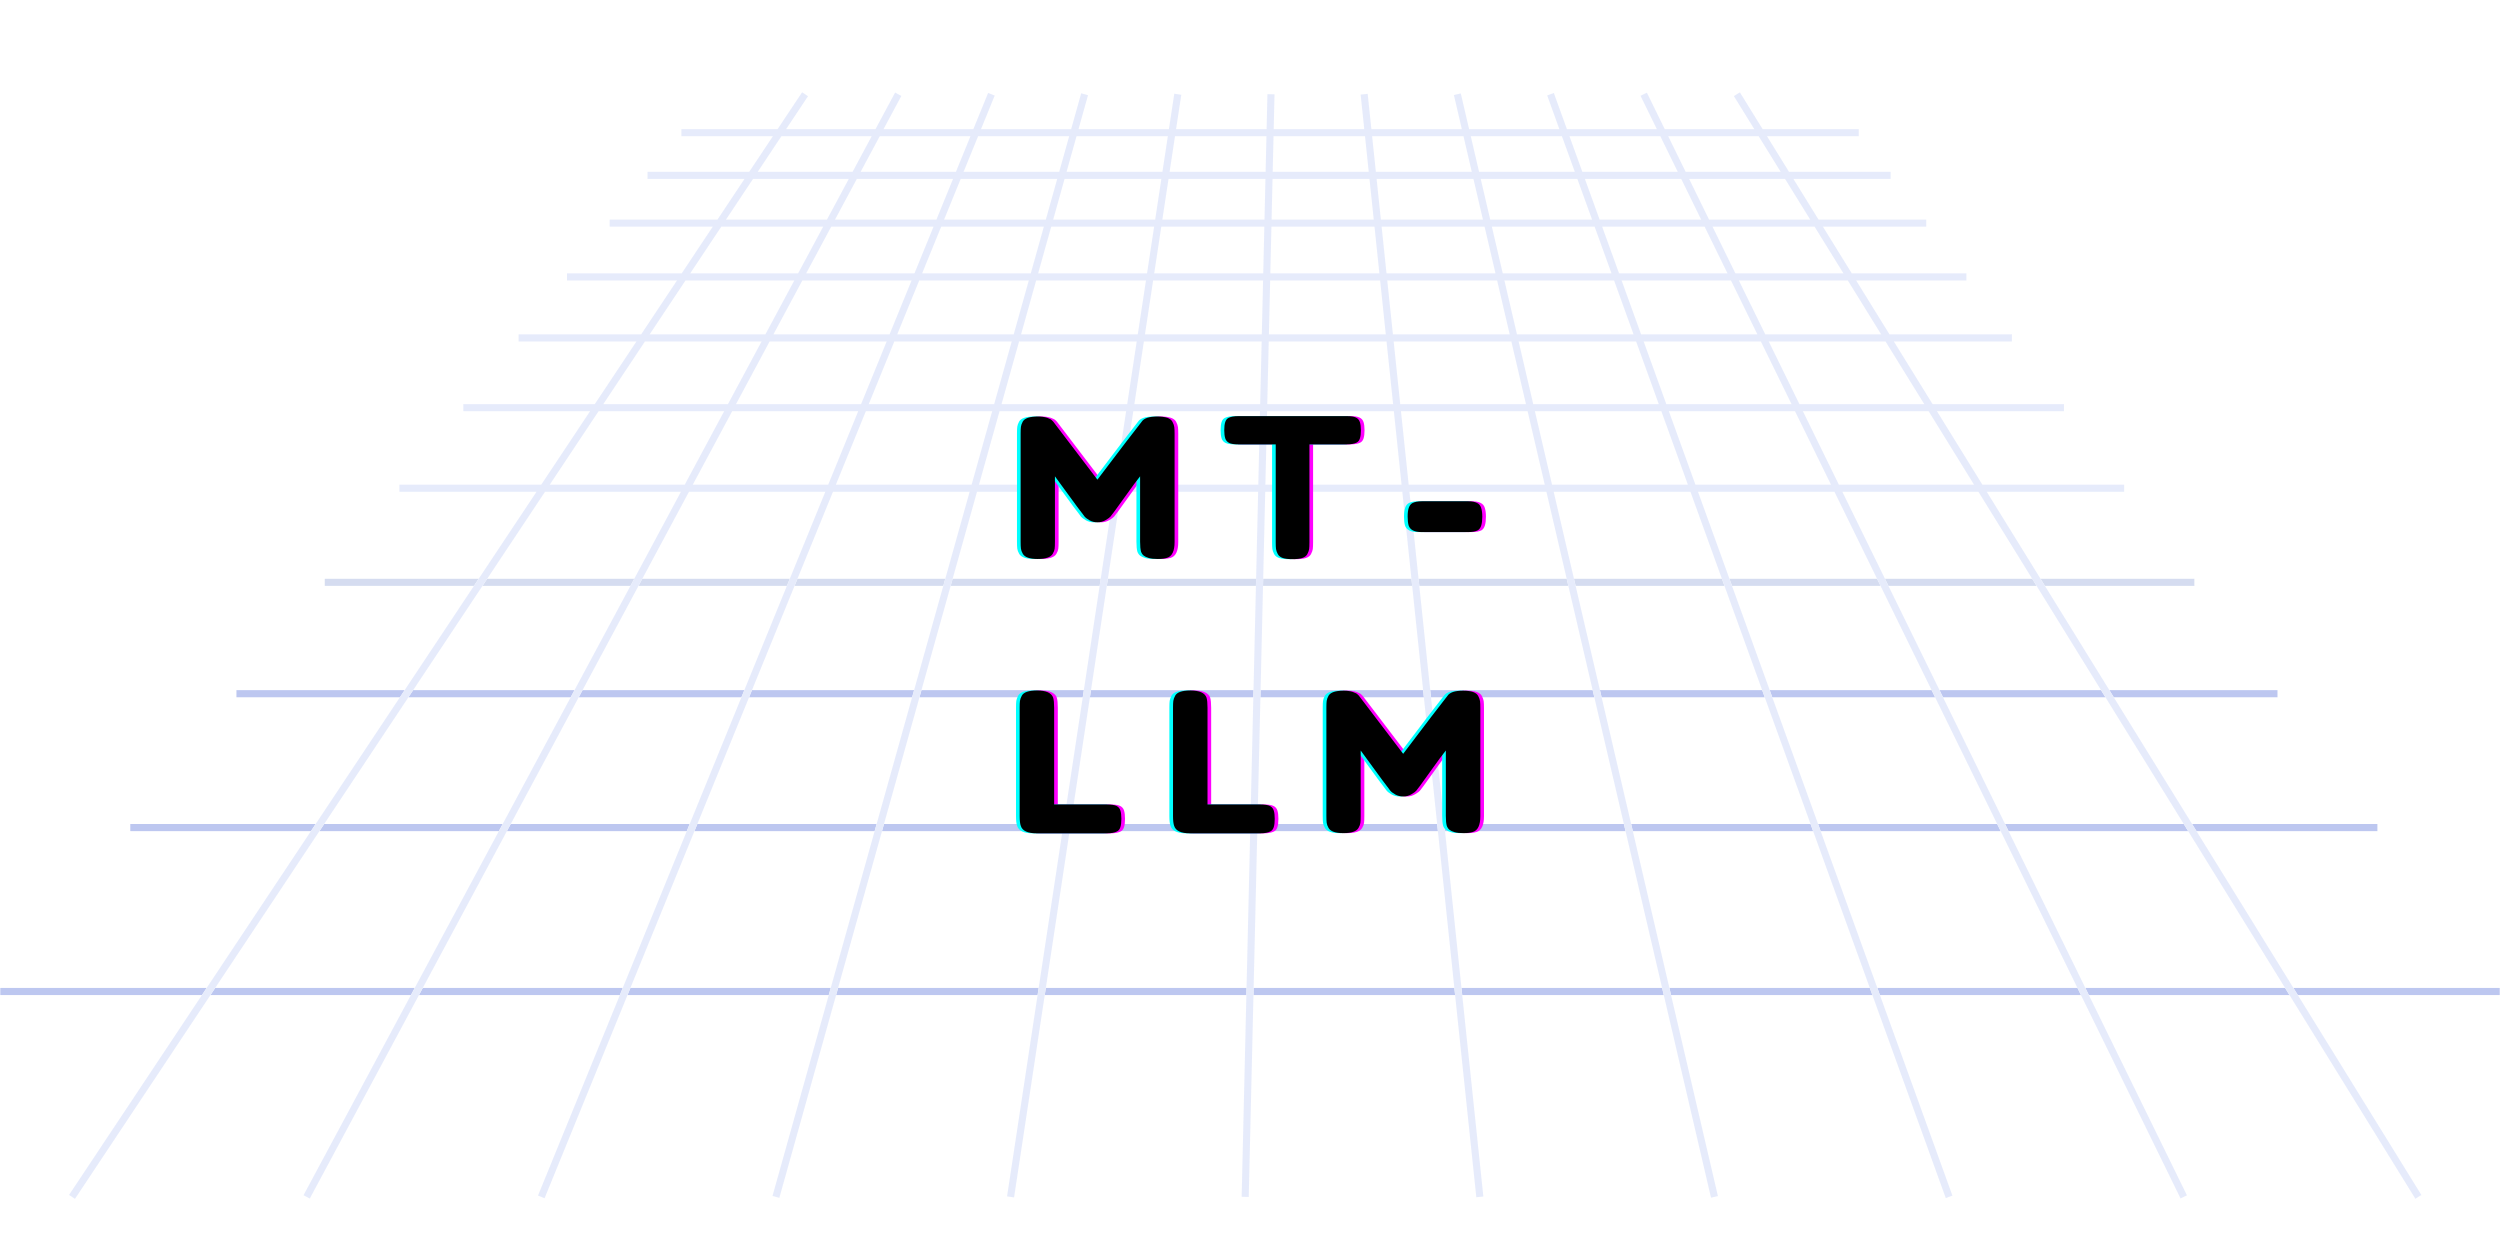 <svg xmlns="http://www.w3.org/2000/svg" xmlns:xlink="http://www.w3.org/1999/xlink" width="3000" zoomAndPan="magnify" viewBox="0 0 2250 1125" height="1500" preserveAspectRatio="xMidYMid meet" version="1.0"><defs><filter x="0%" y="0%" width="100%" height="100%" id="2ddd45f7f9"><feColorMatrix values="0 0 0 0 1 0 0 0 0 1 0 0 0 0 1 0 0 0 1 0" color-interpolation-filters="sRGB"/></filter><g/><mask id="97c6375a17"><g filter="url(#2ddd45f7f9)"><rect x="-225" width="2700" fill="#000000" y="-112.5" height="1350" fill-opacity="0.29"/></g></mask><clipPath id="8803660ab6"><path d="M 62 1.035 L 2180 1.035 L 2180 997 L 62 997 Z M 62 1.035 " clip-rule="nonzero"/></clipPath><clipPath id="f005761595"><rect x="0" width="2250" y="0" height="998"/></clipPath></defs><g mask="url(#97c6375a17)"><g transform="matrix(1, 0, 0, 1, 0, 82)"><g clip-path="url(#f005761595)"><path fill="#1a3ecd" d="M 1308.91 807.148 L 1309.582 813.539 L 1128.121 813.539 L 1128.27 807.148 Z M 1502.453 807.148 L 1503.945 813.539 L 1685.137 813.539 L 1682.824 807.148 Z M 0.246 813.539 L 181.742 813.539 L 185.992 807.148 L 0.246 807.148 Z M 1315.336 807.148 L 1316.008 813.539 L 1497.383 813.539 L 1495.891 807.148 Z M 752.504 813.539 L 933.824 813.539 L 934.793 807.148 L 754.293 807.148 Z M 189.418 813.539 L 369.824 813.539 L 373.254 807.148 L 193.668 807.148 Z M 2064.078 807.148 L 2068.027 813.539 L 2249.754 813.539 L 2249.754 807.148 Z M 1876.828 807.148 L 1879.961 813.539 L 2060.516 813.539 L 2056.566 807.148 Z M 377.074 813.539 L 557.867 813.539 L 560.477 807.148 L 380.504 807.148 Z M 564.77 813.539 L 745.871 813.539 L 747.66 807.148 L 567.379 807.148 Z M 1689.617 807.148 L 1691.93 813.539 L 1872.844 813.539 L 1869.711 807.148 Z M 940.289 813.539 L 1121.73 813.539 L 1121.879 807.148 L 941.258 807.148 Z M 287.492 666.012 L 448.973 666.012 L 452.402 659.617 L 291.742 659.617 Z M 793.805 666.012 L 956.199 666.012 L 957.168 659.617 L 795.594 659.617 Z M 1469.543 666.012 L 1631.805 666.012 L 1629.496 659.617 L 1468.051 659.617 Z M 1638.598 666.012 L 1800.59 666.012 L 1797.457 659.617 L 1636.289 659.617 Z M 624.996 666.012 L 787.168 666.012 L 788.957 659.617 L 627.605 659.617 Z M 456.227 666.012 L 618.094 666.012 L 620.703 659.617 L 459.656 659.617 Z M 1807.707 666.012 L 1969.336 666.012 L 1965.383 659.617 L 1804.574 659.617 Z M 284.07 659.617 L 117.25 659.617 L 117.25 666.012 L 279.82 666.012 Z M 1300.527 666.012 L 1462.977 666.012 L 1461.488 659.617 L 1299.859 659.617 Z M 1293.434 659.617 L 1131.719 659.617 L 1131.57 666.012 L 1294.105 666.012 Z M 1976.848 666.012 L 2139.648 666.012 L 2139.648 659.617 L 1972.895 659.617 Z M 962.66 666.012 L 1125.18 666.012 L 1125.328 659.617 L 963.633 659.617 Z M 1741.586 545.539 L 1738.453 539.145 L 1592.742 539.145 L 1595.051 545.539 Z M 1280.797 539.145 L 1134.535 539.145 L 1134.387 545.539 L 1281.465 545.539 Z M 1434.887 545.539 L 1433.395 539.145 L 1287.219 539.145 L 1287.891 545.539 Z M 1588.258 545.539 L 1585.945 539.145 L 1439.957 539.145 L 1441.449 545.539 Z M 975.438 539.145 L 829.32 539.145 L 827.531 545.539 L 974.469 545.539 Z M 981.902 539.145 L 980.934 545.539 L 1127.996 545.539 L 1128.145 539.145 Z M 822.684 539.145 L 676.785 539.145 L 674.176 545.539 L 820.895 545.539 Z M 364.16 539.145 L 212.793 539.145 L 212.793 545.539 L 359.91 545.539 Z M 2049.734 545.539 L 2049.734 539.145 L 1898.438 539.145 L 1902.387 545.539 Z M 669.883 539.145 L 524.289 539.145 L 520.859 545.539 L 667.273 545.539 Z M 517.039 539.145 L 371.832 539.145 L 367.582 545.539 L 513.609 545.539 Z M 1894.875 545.539 L 1890.926 539.145 L 1745.57 539.145 L 1748.703 545.539 Z M 1894.875 545.539 " fill-opacity="1" fill-rule="nonzero"/><path fill="#6d88cc" d="M 1270.281 438.914 L 1270.949 445.305 L 1136.727 445.305 L 1136.879 438.914 Z M 1276.703 438.914 L 1277.375 445.305 L 1411.512 445.305 L 1410.02 438.914 Z M 292.285 445.305 L 426.547 445.305 L 430.793 438.914 L 292.285 438.914 Z M 1416.582 438.914 L 1418.074 445.305 L 1552.023 445.305 L 1549.715 438.914 Z M 1696.48 438.914 L 1699.609 445.305 L 1832.926 445.305 L 1828.977 438.914 Z M 996.133 445.305 L 1130.336 445.305 L 1130.488 438.914 L 997.102 438.914 Z M 1836.488 438.914 L 1840.438 445.305 L 1974.93 445.305 L 1974.93 438.914 Z M 1556.508 438.914 L 1558.82 445.305 L 1692.492 445.305 L 1689.363 438.914 Z M 855.59 445.305 L 989.672 445.305 L 990.641 438.914 L 857.379 438.914 Z M 574.637 445.305 L 708.191 445.305 L 710.801 438.914 L 578.066 438.914 Z M 715.094 445.305 L 848.953 445.305 L 850.742 438.914 L 717.703 438.914 Z M 434.219 445.305 L 567.387 445.305 L 570.816 438.914 L 438.469 438.914 Z M 434.219 445.305 " fill-opacity="1" fill-rule="nonzero"/><g clip-path="url(#8803660ab6)"><path fill="#aabbf2" d="M 2068.027 813.539 L 2064.078 807.148 L 1976.848 666.012 L 1972.895 659.617 L 1902.387 545.539 L 1898.438 539.145 L 1840.438 445.305 L 1836.488 438.914 L 1788.09 360.605 L 1911.715 360.605 L 1911.715 354.215 L 1784.141 354.215 L 1743.273 288.09 L 1857.59 288.09 L 1857.59 281.695 L 1739.32 281.695 L 1704.465 225.301 L 1810.734 225.301 L 1810.734 218.91 L 1700.516 218.91 L 1670.543 170.41 L 1769.766 170.41 L 1769.766 164.02 L 1666.59 164.02 L 1640.629 122.016 L 1733.645 122.016 L 1733.645 115.625 L 1636.68 115.625 L 1614.059 79.023 L 1701.559 79.023 L 1701.559 72.633 L 1610.109 72.633 L 1590.297 40.582 L 1672.867 40.582 L 1672.867 34.191 L 1586.348 34.191 L 1565.914 1.125 L 1560.477 4.484 L 1578.836 34.191 L 1498.262 34.191 L 1482.203 1.398 L 1476.461 4.211 L 1491.145 34.191 L 1410.211 34.191 L 1398.473 1.719 L 1392.461 3.891 L 1403.414 34.191 L 1322.203 34.191 L 1314.715 2.078 L 1308.492 3.531 L 1315.641 34.191 L 1234.246 34.191 L 1230.918 2.473 L 1224.562 3.141 L 1227.82 34.191 L 1146.336 34.191 L 1147.07 2.879 L 1140.684 2.73 L 1139.945 34.191 L 1058.484 34.191 L 1063.168 3.285 L 1056.852 2.324 L 1052.02 34.191 L 970.68 34.191 L 979.223 3.668 L 973.07 1.945 L 964.043 34.191 L 882.922 34.191 L 895.242 4.012 L 889.324 1.598 L 876.02 34.191 L 795.207 34.191 L 811.234 4.316 L 805.605 1.293 L 787.953 34.191 L 707.527 34.191 L 727.215 4.574 L 721.895 1.035 L 699.852 34.191 L 613.266 34.191 L 613.266 40.582 L 695.605 40.582 L 674.297 72.633 L 582.777 72.633 L 582.777 79.023 L 670.047 79.023 L 645.715 115.625 L 548.684 115.625 L 548.684 122.016 L 641.469 122.016 L 613.543 164.02 L 510.301 164.02 L 510.301 170.41 L 609.293 170.41 L 577.051 218.91 L 466.766 218.91 L 466.766 225.301 L 572.801 225.301 L 535.312 281.695 L 416.973 281.695 L 416.973 288.09 L 531.062 288.09 L 487.102 354.215 L 359.461 354.215 L 359.461 360.605 L 482.852 360.605 L 430.793 438.914 L 426.547 445.305 L 364.16 539.145 L 359.91 545.539 L 284.07 659.617 L 279.82 666.012 L 185.992 807.148 L 181.742 813.539 L 62.152 993.43 L 67.473 996.969 L 189.418 813.539 L 193.668 807.148 L 287.492 666.012 L 291.742 659.617 L 367.582 545.539 L 371.832 539.145 L 434.219 445.305 L 438.469 438.914 L 490.527 360.605 L 612.828 360.605 L 570.816 438.914 L 567.387 445.305 L 517.039 539.145 L 513.609 545.539 L 452.402 659.617 L 448.973 666.012 L 373.254 807.148 L 369.824 813.539 L 273.172 993.688 L 278.801 996.711 L 377.074 813.539 L 380.504 807.148 L 456.227 666.012 L 459.656 659.617 L 520.859 545.539 L 524.289 539.145 L 574.637 445.305 L 578.066 438.914 L 620.078 360.605 L 742.77 360.605 L 710.801 438.914 L 708.191 445.305 L 669.883 539.145 L 667.273 545.539 L 620.703 659.617 L 618.094 666.012 L 560.477 807.148 L 557.867 813.539 L 484.203 993.992 L 490.117 996.41 L 564.77 813.539 L 567.379 807.148 L 624.996 666.012 L 627.605 659.617 L 674.176 545.539 L 676.785 539.145 L 715.094 445.305 L 717.703 438.914 L 749.668 360.605 L 872.664 360.605 L 850.742 438.914 L 848.953 445.305 L 822.684 539.145 L 820.895 545.539 L 788.957 659.617 L 787.168 666.012 L 747.66 807.148 L 745.871 813.539 L 695.254 994.34 L 701.41 996.062 L 752.504 813.539 L 754.293 807.148 L 793.805 666.012 L 795.594 659.617 L 827.531 545.539 L 829.32 539.145 L 855.59 445.305 L 857.379 438.914 L 879.301 360.605 L 1002.516 360.605 L 990.641 438.914 L 989.672 445.305 L 975.438 539.145 L 974.469 545.539 L 957.168 659.617 L 956.199 666.012 L 934.793 807.148 L 933.824 813.539 L 906.348 994.719 L 912.664 995.68 L 940.289 813.539 L 941.258 807.148 L 962.66 666.012 L 963.633 659.617 L 980.934 545.539 L 981.902 539.145 L 996.133 445.305 L 997.102 438.914 L 1008.98 360.605 L 1132.316 360.605 L 1130.488 438.914 L 1130.336 445.305 L 1128.145 539.145 L 1127.996 545.539 L 1125.328 659.617 L 1125.18 666.012 L 1121.879 807.148 L 1121.73 813.539 L 1117.484 995.125 L 1123.875 995.277 L 1128.121 813.539 L 1128.27 807.148 L 1131.57 666.012 L 1131.719 659.617 L 1134.387 545.539 L 1134.535 539.145 L 1136.727 445.305 L 1136.879 438.914 L 1138.707 360.605 L 1262.066 360.605 L 1270.281 438.914 L 1270.949 445.305 L 1280.797 539.145 L 1281.465 545.539 L 1293.434 659.617 L 1294.105 666.012 L 1308.91 807.148 L 1309.582 813.539 L 1328.676 995.535 L 1335.027 994.867 L 1316.008 813.539 L 1315.336 807.148 L 1300.527 666.012 L 1299.859 659.617 L 1287.891 545.539 L 1287.219 539.145 L 1277.375 445.305 L 1276.703 438.914 L 1268.488 360.605 L 1391.758 360.605 L 1410.02 438.914 L 1411.512 445.305 L 1433.395 539.145 L 1434.887 545.539 L 1461.488 659.617 L 1462.977 666.012 L 1495.891 807.148 L 1497.383 813.539 L 1539.914 995.926 L 1546.137 994.473 L 1503.945 813.539 L 1502.453 807.148 L 1469.543 666.012 L 1468.051 659.617 L 1441.449 545.539 L 1439.957 539.145 L 1418.074 445.305 L 1416.582 438.914 L 1398.32 360.605 L 1521.406 360.605 L 1549.715 438.914 L 1552.023 445.305 L 1585.945 539.145 L 1588.258 545.539 L 1629.496 659.617 L 1631.805 666.012 L 1682.824 807.148 L 1685.137 813.539 L 1751.195 996.285 L 1757.203 994.113 L 1691.93 813.539 L 1689.617 807.148 L 1638.598 666.012 L 1636.289 659.617 L 1595.051 545.539 L 1592.742 539.145 L 1558.82 445.305 L 1556.508 438.914 L 1528.203 360.605 L 1651.012 360.605 L 1689.363 438.914 L 1692.492 445.305 L 1738.453 539.145 L 1741.586 545.539 L 1797.457 659.617 L 1800.59 666.012 L 1869.711 807.148 L 1872.844 813.539 L 1962.504 996.605 L 1968.242 993.793 L 1879.961 813.539 L 1876.828 807.148 L 1807.707 666.012 L 1804.574 659.617 L 1748.703 545.539 L 1745.57 539.145 L 1699.609 445.305 L 1696.48 438.914 L 1658.129 360.605 L 1780.578 360.605 L 1828.977 438.914 L 1832.926 445.305 L 1890.926 539.145 L 1894.875 545.539 L 1965.383 659.617 L 1969.336 666.012 L 2056.566 807.148 L 2060.516 813.539 L 2173.828 996.879 L 2179.266 993.52 Z M 1731.809 281.695 L 1619.48 281.695 L 1591.863 225.301 L 1696.953 225.301 Z M 1452.656 170.41 L 1470.188 218.91 L 1365.277 218.91 L 1353.969 170.41 Z M 1352.48 164.02 L 1342.684 122.016 L 1435.16 122.016 L 1450.348 164.02 Z M 1459.449 170.41 L 1557.859 170.41 L 1581.613 218.91 L 1476.98 218.91 Z M 1457.141 164.02 L 1441.957 122.016 L 1534.156 122.016 L 1554.73 164.02 Z M 1439.645 115.625 L 1426.414 79.023 L 1513.102 79.023 L 1531.027 115.625 Z M 1432.852 115.625 L 1341.191 115.625 L 1332.656 79.023 L 1419.621 79.023 Z M 1334.629 115.625 L 1242.789 115.625 L 1238.949 79.023 L 1326.094 79.023 Z M 1336.121 122.016 L 1345.918 164.02 L 1247.867 164.02 L 1243.457 122.016 Z M 1347.406 170.41 L 1358.715 218.91 L 1253.625 218.91 L 1248.535 170.41 Z M 1360.207 225.301 L 1373.359 281.695 L 1260.211 281.695 L 1254.293 225.301 Z M 1366.77 225.301 L 1472.5 225.301 L 1492.883 281.695 L 1379.922 281.695 Z M 1479.293 225.301 L 1584.746 225.301 L 1612.363 281.695 L 1499.68 281.695 Z M 1693.004 218.91 L 1588.73 218.91 L 1564.977 170.41 L 1663.027 170.41 Z M 1659.078 164.02 L 1561.848 164.02 L 1541.273 122.016 L 1633.117 122.016 Z M 1629.168 115.625 L 1538.145 115.625 L 1520.219 79.023 L 1606.547 79.023 Z M 1582.785 40.582 L 1602.598 72.633 L 1517.09 72.633 L 1501.391 40.582 Z M 1494.273 40.582 L 1509.973 72.633 L 1424.105 72.633 L 1412.52 40.582 Z M 1405.727 40.582 L 1417.312 72.633 L 1331.168 72.633 L 1323.691 40.582 Z M 1317.129 40.582 L 1324.605 72.633 L 1238.277 72.633 L 1234.914 40.582 Z M 1146.188 40.582 L 1228.492 40.582 L 1231.855 72.633 L 1145.438 72.633 Z M 1145.289 79.023 L 1232.523 79.023 L 1236.363 115.625 L 1144.434 115.625 Z M 1144.285 122.016 L 1237.035 122.016 L 1241.441 164.02 L 1143.305 164.02 Z M 1143.152 170.41 L 1242.113 170.41 L 1247.199 218.91 L 1142.02 218.91 Z M 1141.871 225.301 L 1247.871 225.301 L 1253.785 281.695 L 1140.551 281.695 Z M 1057.512 40.582 L 1139.797 40.582 L 1139.047 72.633 L 1052.652 72.633 Z M 968.891 40.582 L 1051.051 40.582 L 1046.188 72.633 L 959.918 72.633 Z M 829.922 164.02 L 847.07 122.016 L 939.457 122.016 L 927.699 164.02 Z M 925.91 170.41 L 912.332 218.91 L 807.512 218.91 L 827.312 170.41 Z M 849.68 115.625 L 864.621 79.023 L 951.492 79.023 L 941.246 115.625 Z M 842.777 115.625 L 751.516 115.625 L 771.152 79.023 L 857.719 79.023 Z M 840.168 122.016 L 823.02 164.02 L 725.551 164.02 L 748.086 122.016 Z M 820.41 170.41 L 800.613 218.91 L 696.102 218.91 L 722.121 170.41 Z M 798.004 225.301 L 774.98 281.695 L 662.414 281.695 L 692.672 225.301 Z M 804.902 225.301 L 910.543 225.301 L 894.754 281.695 L 781.883 281.695 Z M 917.18 225.301 L 1023.035 225.301 L 1014.484 281.695 L 901.391 281.695 Z M 918.969 218.91 L 932.543 170.41 L 1031.359 170.41 L 1024.004 218.91 Z M 934.332 164.02 L 946.094 122.016 L 1038.699 122.016 L 1032.328 164.02 Z M 947.883 115.625 L 958.129 79.023 L 1045.219 79.023 L 1039.668 115.625 Z M 880.312 40.582 L 962.254 40.582 L 953.281 72.633 L 867.227 72.633 Z M 791.777 40.582 L 873.41 40.582 L 860.328 72.633 L 774.582 72.633 Z M 703.277 40.582 L 784.527 40.582 L 767.328 72.633 L 681.969 72.633 Z M 677.723 79.023 L 763.902 79.023 L 744.266 115.625 L 653.391 115.625 Z M 649.141 122.016 L 740.836 122.016 L 718.301 164.02 L 621.215 164.02 Z M 616.965 170.41 L 714.871 170.41 L 688.852 218.91 L 584.727 218.91 Z M 580.477 225.301 L 685.422 225.301 L 655.164 281.695 L 542.984 281.695 Z M 616.258 354.215 L 494.777 354.215 L 538.734 288.09 L 651.734 288.09 Z M 745.379 354.215 L 623.508 354.215 L 658.984 288.09 L 772.371 288.09 Z M 874.457 354.215 L 752.277 354.215 L 779.273 288.09 L 892.965 288.09 Z M 1003.484 354.215 L 881.09 354.215 L 899.602 288.09 L 1013.512 288.09 Z M 1132.465 354.215 L 1009.949 354.215 L 1019.977 288.09 L 1134.012 288.09 Z M 1134.16 281.695 L 1020.945 281.695 L 1029.5 225.301 L 1135.48 225.301 Z M 1135.629 218.91 L 1030.469 218.91 L 1037.824 170.41 L 1136.762 170.41 Z M 1136.914 164.02 L 1038.793 164.02 L 1045.164 122.016 L 1137.895 122.016 Z M 1138.043 115.625 L 1046.133 115.625 L 1051.684 79.023 L 1138.898 79.023 Z M 1138.855 354.215 L 1140.402 288.09 L 1254.457 288.09 L 1261.395 354.215 Z M 1267.82 354.215 L 1260.883 288.09 L 1374.848 288.09 L 1390.27 354.215 Z M 1396.832 354.215 L 1381.41 288.09 L 1495.195 288.09 L 1519.098 354.215 Z M 1525.891 354.215 L 1501.988 288.09 L 1615.496 288.09 L 1647.879 354.215 Z M 1654.996 354.215 L 1622.613 288.09 L 1735.758 288.09 L 1776.629 354.215 Z M 1654.996 354.215 " fill-opacity="1" fill-rule="nonzero"/></g></g></g></g><g fill="#ff00ff" fill-opacity="1"><g transform="translate(914.84, 503.25)"><g><path d="M 143.641 -123.656 C 144.578 -121.895 145.133 -120.312 145.312 -118.906 C 145.488 -117.508 145.578 -115.469 145.578 -112.781 L 145.578 -15.438 C 145.578 -7.363 143.352 -2.629 138.906 -1.234 C 136.688 -0.523 133.879 -0.172 130.484 -0.172 C 127.098 -0.172 124.41 -0.461 122.422 -1.047 C 120.43 -1.629 118.91 -2.332 117.859 -3.156 C 116.805 -3.977 115.988 -5.148 115.406 -6.672 C 114.82 -8.648 114.531 -11.688 114.531 -15.781 L 114.531 -74.547 C 111.602 -70.922 107.332 -65.16 101.719 -57.266 C 96.113 -49.367 92.551 -44.426 91.031 -42.438 C 89.508 -40.457 88.457 -39.086 87.875 -38.328 C 87.289 -37.566 85.859 -36.516 83.578 -35.172 C 81.297 -33.828 78.836 -33.156 76.203 -33.156 C 73.578 -33.156 71.18 -33.766 69.016 -34.984 C 66.848 -36.211 65.301 -37.414 64.375 -38.594 L 62.969 -40.516 C 60.625 -43.441 56.004 -49.664 49.109 -59.188 C 42.211 -68.719 38.473 -73.836 37.891 -74.547 L 37.891 -15.438 C 37.891 -12.75 37.801 -10.727 37.625 -9.375 C 37.445 -8.031 36.891 -6.539 35.953 -4.906 C 34.203 -1.75 29.645 -0.172 22.281 -0.172 C 15.145 -0.172 10.695 -1.75 8.938 -4.906 C 8.008 -6.539 7.457 -8.062 7.281 -9.469 C 7.102 -10.875 7.016 -12.977 7.016 -15.781 L 7.016 -113.125 C 7.016 -115.812 7.102 -117.828 7.281 -119.172 C 7.457 -120.516 8.008 -122.066 8.938 -123.828 C 10.695 -126.867 15.258 -128.391 22.625 -128.391 C 25.781 -128.391 28.5 -128.008 30.781 -127.25 C 33.062 -126.488 34.551 -125.695 35.25 -124.875 L 36.312 -123.828 L 76.125 -71.562 C 96 -97.863 109.27 -115.227 115.938 -123.656 C 117.926 -126.812 122.629 -128.391 130.047 -128.391 C 137.473 -128.391 142.004 -126.812 143.641 -123.656 Z M 143.641 -123.656 "/></g></g></g><g fill="#ff00ff" fill-opacity="1"><g transform="translate(1102.501, 503.25)"><g><path d="M 15.438 -128.734 L 112.953 -128.734 C 116.691 -128.734 119.438 -128.297 121.188 -127.422 C 122.945 -126.547 124.117 -125.172 124.703 -123.297 C 125.285 -121.43 125.578 -118.977 125.578 -115.938 C 125.578 -112.895 125.285 -110.469 124.703 -108.656 C 124.117 -106.844 123.125 -105.586 121.719 -104.891 C 119.613 -103.836 116.633 -103.312 112.781 -103.312 L 79.281 -103.312 L 79.281 -15.078 C 79.281 -12.391 79.191 -10.398 79.016 -9.109 C 78.836 -7.828 78.312 -6.336 77.438 -4.641 C 76.562 -2.953 75.008 -1.754 72.781 -1.047 C 70.562 -0.348 67.641 0 64.016 0 C 60.391 0 57.492 -0.348 55.328 -1.047 C 53.172 -1.754 51.648 -2.953 50.766 -4.641 C 49.891 -6.336 49.363 -7.859 49.188 -9.203 C 49.02 -10.547 48.938 -12.566 48.938 -15.266 L 48.938 -103.312 L 15.266 -103.312 C 11.516 -103.312 8.766 -103.75 7.016 -104.625 C 5.266 -105.5 4.094 -106.867 3.5 -108.734 C 2.914 -110.609 2.625 -113.066 2.625 -116.109 C 2.625 -119.148 2.914 -121.578 3.5 -123.391 C 4.094 -125.203 5.086 -126.457 6.484 -127.156 C 8.586 -128.207 11.57 -128.734 15.438 -128.734 Z M 15.438 -128.734 "/></g></g></g><g fill="#ff00ff" fill-opacity="1"><g transform="translate(1265.783, 503.25)"><g><path d="M 58.75 -24.375 L 17.016 -24.375 C 10.461 -24.375 6.547 -26.363 5.266 -30.344 C 4.68 -32.445 4.391 -35.133 4.391 -38.406 C 4.391 -41.688 4.738 -44.316 5.438 -46.297 C 6.133 -48.285 7.242 -49.691 8.766 -50.516 C 10.867 -51.566 13.676 -52.094 17.188 -52.094 L 58.938 -52.094 C 65.477 -52.094 69.332 -50.16 70.5 -46.297 C 71.207 -44.191 71.562 -41.504 71.562 -38.234 C 71.562 -34.961 71.238 -32.301 70.594 -30.25 C 69.945 -28.207 68.926 -26.773 67.531 -25.953 C 65.426 -24.898 62.5 -24.375 58.75 -24.375 Z M 58.75 -24.375 "/></g></g></g><g fill="#00ffff" fill-opacity="1"><g transform="translate(908.263, 503.25)"><g><path d="M 143.641 -123.656 C 144.578 -121.895 145.133 -120.312 145.312 -118.906 C 145.488 -117.508 145.578 -115.469 145.578 -112.781 L 145.578 -15.438 C 145.578 -7.363 143.352 -2.629 138.906 -1.234 C 136.688 -0.523 133.879 -0.172 130.484 -0.172 C 127.098 -0.172 124.41 -0.461 122.422 -1.047 C 120.43 -1.629 118.91 -2.332 117.859 -3.156 C 116.805 -3.977 115.988 -5.148 115.406 -6.672 C 114.82 -8.648 114.531 -11.688 114.531 -15.781 L 114.531 -74.547 C 111.602 -70.922 107.332 -65.16 101.719 -57.266 C 96.113 -49.367 92.551 -44.426 91.031 -42.438 C 89.508 -40.457 88.457 -39.086 87.875 -38.328 C 87.289 -37.566 85.859 -36.516 83.578 -35.172 C 81.297 -33.828 78.836 -33.156 76.203 -33.156 C 73.578 -33.156 71.18 -33.766 69.016 -34.984 C 66.848 -36.211 65.301 -37.414 64.375 -38.594 L 62.969 -40.516 C 60.625 -43.441 56.004 -49.664 49.109 -59.188 C 42.211 -68.719 38.473 -73.836 37.891 -74.547 L 37.891 -15.438 C 37.891 -12.75 37.801 -10.727 37.625 -9.375 C 37.445 -8.031 36.891 -6.539 35.953 -4.906 C 34.203 -1.75 29.645 -0.172 22.281 -0.172 C 15.145 -0.172 10.695 -1.75 8.938 -4.906 C 8.008 -6.539 7.457 -8.062 7.281 -9.469 C 7.102 -10.875 7.016 -12.977 7.016 -15.781 L 7.016 -113.125 C 7.016 -115.812 7.102 -117.828 7.281 -119.172 C 7.457 -120.516 8.008 -122.066 8.938 -123.828 C 10.695 -126.867 15.258 -128.391 22.625 -128.391 C 25.781 -128.391 28.5 -128.008 30.781 -127.25 C 33.062 -126.488 34.551 -125.695 35.25 -124.875 L 36.312 -123.828 L 76.125 -71.562 C 96 -97.863 109.27 -115.227 115.938 -123.656 C 117.926 -126.812 122.629 -128.391 130.047 -128.391 C 137.473 -128.391 142.004 -126.812 143.641 -123.656 Z M 143.641 -123.656 "/></g></g></g><g fill="#00ffff" fill-opacity="1"><g transform="translate(1095.924, 503.25)"><g><path d="M 15.438 -128.734 L 112.953 -128.734 C 116.691 -128.734 119.438 -128.297 121.188 -127.422 C 122.945 -126.547 124.117 -125.172 124.703 -123.297 C 125.285 -121.43 125.578 -118.977 125.578 -115.938 C 125.578 -112.895 125.285 -110.469 124.703 -108.656 C 124.117 -106.844 123.125 -105.586 121.719 -104.891 C 119.613 -103.836 116.633 -103.312 112.781 -103.312 L 79.281 -103.312 L 79.281 -15.078 C 79.281 -12.391 79.191 -10.398 79.016 -9.109 C 78.836 -7.828 78.312 -6.336 77.438 -4.641 C 76.562 -2.953 75.008 -1.754 72.781 -1.047 C 70.562 -0.348 67.641 0 64.016 0 C 60.391 0 57.492 -0.348 55.328 -1.047 C 53.172 -1.754 51.648 -2.953 50.766 -4.641 C 49.891 -6.336 49.363 -7.859 49.188 -9.203 C 49.02 -10.547 48.938 -12.566 48.938 -15.266 L 48.938 -103.312 L 15.266 -103.312 C 11.516 -103.312 8.766 -103.75 7.016 -104.625 C 5.266 -105.5 4.094 -106.867 3.5 -108.734 C 2.914 -110.609 2.625 -113.066 2.625 -116.109 C 2.625 -119.148 2.914 -121.578 3.5 -123.391 C 4.094 -125.203 5.086 -126.457 6.484 -127.156 C 8.586 -128.207 11.57 -128.734 15.438 -128.734 Z M 15.438 -128.734 "/></g></g></g><g fill="#00ffff" fill-opacity="1"><g transform="translate(1259.206, 503.25)"><g><path d="M 58.75 -24.375 L 17.016 -24.375 C 10.461 -24.375 6.547 -26.363 5.266 -30.344 C 4.68 -32.445 4.391 -35.133 4.391 -38.406 C 4.391 -41.688 4.738 -44.316 5.438 -46.297 C 6.133 -48.285 7.242 -49.691 8.766 -50.516 C 10.867 -51.566 13.676 -52.094 17.188 -52.094 L 58.938 -52.094 C 65.477 -52.094 69.332 -50.16 70.5 -46.297 C 71.207 -44.191 71.562 -41.504 71.562 -38.234 C 71.562 -34.961 71.238 -32.301 70.594 -30.25 C 69.945 -28.207 68.926 -26.773 67.531 -25.953 C 65.426 -24.898 62.5 -24.375 58.75 -24.375 Z M 58.75 -24.375 "/></g></g></g><g fill="#000000" fill-opacity="1"><g transform="translate(911.552, 503.25)"><g><path d="M 143.641 -123.656 C 144.578 -121.895 145.133 -120.312 145.312 -118.906 C 145.488 -117.508 145.578 -115.469 145.578 -112.781 L 145.578 -15.438 C 145.578 -7.363 143.352 -2.629 138.906 -1.234 C 136.688 -0.523 133.879 -0.172 130.484 -0.172 C 127.098 -0.172 124.41 -0.461 122.422 -1.047 C 120.43 -1.629 118.91 -2.332 117.859 -3.156 C 116.805 -3.977 115.988 -5.148 115.406 -6.672 C 114.82 -8.648 114.531 -11.688 114.531 -15.781 L 114.531 -74.547 C 111.602 -70.922 107.332 -65.16 101.719 -57.266 C 96.113 -49.367 92.551 -44.426 91.031 -42.438 C 89.508 -40.457 88.457 -39.086 87.875 -38.328 C 87.289 -37.566 85.859 -36.516 83.578 -35.172 C 81.297 -33.828 78.836 -33.156 76.203 -33.156 C 73.578 -33.156 71.18 -33.766 69.016 -34.984 C 66.848 -36.211 65.301 -37.414 64.375 -38.594 L 62.969 -40.516 C 60.625 -43.441 56.004 -49.664 49.109 -59.188 C 42.211 -68.719 38.473 -73.836 37.891 -74.547 L 37.891 -15.438 C 37.891 -12.75 37.801 -10.727 37.625 -9.375 C 37.445 -8.031 36.891 -6.539 35.953 -4.906 C 34.203 -1.75 29.645 -0.172 22.281 -0.172 C 15.145 -0.172 10.695 -1.75 8.938 -4.906 C 8.008 -6.539 7.457 -8.062 7.281 -9.469 C 7.102 -10.875 7.016 -12.977 7.016 -15.781 L 7.016 -113.125 C 7.016 -115.812 7.102 -117.828 7.281 -119.172 C 7.457 -120.516 8.008 -122.066 8.938 -123.828 C 10.695 -126.867 15.258 -128.391 22.625 -128.391 C 25.781 -128.391 28.5 -128.008 30.781 -127.25 C 33.062 -126.488 34.551 -125.695 35.25 -124.875 L 36.312 -123.828 L 76.125 -71.562 C 96 -97.863 109.27 -115.227 115.938 -123.656 C 117.926 -126.812 122.629 -128.391 130.047 -128.391 C 137.473 -128.391 142.004 -126.812 143.641 -123.656 Z M 143.641 -123.656 "/></g></g></g><g fill="#000000" fill-opacity="1"><g transform="translate(1099.212, 503.25)"><g><path d="M 15.438 -128.734 L 112.953 -128.734 C 116.691 -128.734 119.438 -128.297 121.188 -127.422 C 122.945 -126.547 124.117 -125.172 124.703 -123.297 C 125.285 -121.43 125.578 -118.977 125.578 -115.938 C 125.578 -112.895 125.285 -110.469 124.703 -108.656 C 124.117 -106.844 123.125 -105.586 121.719 -104.891 C 119.613 -103.836 116.633 -103.312 112.781 -103.312 L 79.281 -103.312 L 79.281 -15.078 C 79.281 -12.391 79.191 -10.398 79.016 -9.109 C 78.836 -7.828 78.312 -6.336 77.438 -4.641 C 76.562 -2.953 75.008 -1.754 72.781 -1.047 C 70.562 -0.348 67.641 0 64.016 0 C 60.391 0 57.492 -0.348 55.328 -1.047 C 53.172 -1.754 51.648 -2.953 50.766 -4.641 C 49.891 -6.336 49.363 -7.859 49.188 -9.203 C 49.02 -10.547 48.938 -12.566 48.938 -15.266 L 48.938 -103.312 L 15.266 -103.312 C 11.516 -103.312 8.766 -103.75 7.016 -104.625 C 5.266 -105.5 4.094 -106.867 3.5 -108.734 C 2.914 -110.609 2.625 -113.066 2.625 -116.109 C 2.625 -119.148 2.914 -121.578 3.5 -123.391 C 4.094 -125.203 5.086 -126.457 6.484 -127.156 C 8.586 -128.207 11.57 -128.734 15.438 -128.734 Z M 15.438 -128.734 "/></g></g></g><g fill="#000000" fill-opacity="1"><g transform="translate(1262.494, 503.25)"><g><path d="M 58.75 -24.375 L 17.016 -24.375 C 10.461 -24.375 6.547 -26.363 5.266 -30.344 C 4.68 -32.445 4.391 -35.133 4.391 -38.406 C 4.391 -41.688 4.738 -44.316 5.438 -46.297 C 6.133 -48.285 7.242 -49.691 8.766 -50.516 C 10.867 -51.566 13.676 -52.094 17.188 -52.094 L 58.938 -52.094 C 65.477 -52.094 69.332 -50.16 70.5 -46.297 C 71.207 -44.191 71.562 -41.504 71.562 -38.234 C 71.562 -34.961 71.238 -32.301 70.594 -30.25 C 69.945 -28.207 68.926 -26.773 67.531 -25.953 C 65.426 -24.898 62.5 -24.375 58.75 -24.375 Z M 58.75 -24.375 "/></g></g></g><g fill="#ff00ff" fill-opacity="1"><g transform="translate(913.961, 750)"><g><path d="M 38.062 -25.953 L 85.766 -25.953 C 89.617 -25.953 92.422 -25.516 94.172 -24.641 C 95.93 -23.766 97.102 -22.391 97.688 -20.516 C 98.27 -18.648 98.562 -16.164 98.562 -13.062 C 98.562 -9.969 98.27 -7.484 97.688 -5.609 C 97.102 -3.742 96.113 -2.457 94.719 -1.75 C 92.488 -0.582 89.445 0 85.594 0 L 22.453 0 C 14.266 0 9.469 -2.223 8.062 -6.672 C 7.363 -8.535 7.016 -11.516 7.016 -15.609 L 7.016 -113.125 C 7.016 -115.812 7.102 -117.828 7.281 -119.172 C 7.457 -120.516 8.008 -122.066 8.938 -123.828 C 10.582 -126.984 15.145 -128.562 22.625 -128.562 C 30.812 -128.562 35.664 -126.398 37.188 -122.078 C 37.77 -120.086 38.062 -117.047 38.062 -112.953 Z M 38.062 -25.953 "/></g></g></g><g fill="#ff00ff" fill-opacity="1"><g transform="translate(1051.988, 750)"><g><path d="M 38.062 -25.953 L 85.766 -25.953 C 89.617 -25.953 92.422 -25.516 94.172 -24.641 C 95.93 -23.766 97.102 -22.391 97.688 -20.516 C 98.27 -18.648 98.562 -16.164 98.562 -13.062 C 98.562 -9.969 98.27 -7.484 97.688 -5.609 C 97.102 -3.742 96.113 -2.457 94.719 -1.75 C 92.488 -0.582 89.445 0 85.594 0 L 22.453 0 C 14.266 0 9.469 -2.223 8.062 -6.672 C 7.363 -8.535 7.016 -11.516 7.016 -15.609 L 7.016 -113.125 C 7.016 -115.812 7.102 -117.828 7.281 -119.172 C 7.457 -120.516 8.008 -122.066 8.938 -123.828 C 10.582 -126.984 15.145 -128.562 22.625 -128.562 C 30.812 -128.562 35.664 -126.398 37.188 -122.078 C 37.77 -120.086 38.062 -117.047 38.062 -112.953 Z M 38.062 -25.953 "/></g></g></g><g fill="#ff00ff" fill-opacity="1"><g transform="translate(1190.016, 750)"><g><path d="M 143.641 -123.656 C 144.578 -121.895 145.133 -120.312 145.312 -118.906 C 145.488 -117.508 145.578 -115.469 145.578 -112.781 L 145.578 -15.438 C 145.578 -7.363 143.352 -2.629 138.906 -1.234 C 136.688 -0.523 133.879 -0.172 130.484 -0.172 C 127.098 -0.172 124.41 -0.461 122.422 -1.047 C 120.43 -1.629 118.91 -2.332 117.859 -3.156 C 116.805 -3.977 115.988 -5.148 115.406 -6.672 C 114.82 -8.648 114.531 -11.688 114.531 -15.781 L 114.531 -74.547 C 111.602 -70.922 107.332 -65.16 101.719 -57.266 C 96.113 -49.367 92.551 -44.426 91.031 -42.438 C 89.508 -40.457 88.457 -39.086 87.875 -38.328 C 87.289 -37.566 85.859 -36.516 83.578 -35.172 C 81.297 -33.828 78.836 -33.156 76.203 -33.156 C 73.578 -33.156 71.18 -33.766 69.016 -34.984 C 66.848 -36.211 65.301 -37.414 64.375 -38.594 L 62.969 -40.516 C 60.625 -43.441 56.004 -49.664 49.109 -59.188 C 42.211 -68.719 38.473 -73.836 37.891 -74.547 L 37.891 -15.438 C 37.891 -12.75 37.801 -10.727 37.625 -9.375 C 37.445 -8.031 36.891 -6.539 35.953 -4.906 C 34.203 -1.75 29.645 -0.172 22.281 -0.172 C 15.145 -0.172 10.695 -1.75 8.938 -4.906 C 8.008 -6.539 7.457 -8.062 7.281 -9.469 C 7.102 -10.875 7.016 -12.977 7.016 -15.781 L 7.016 -113.125 C 7.016 -115.812 7.102 -117.828 7.281 -119.172 C 7.457 -120.516 8.008 -122.066 8.938 -123.828 C 10.695 -126.867 15.258 -128.391 22.625 -128.391 C 25.781 -128.391 28.5 -128.008 30.781 -127.25 C 33.062 -126.488 34.551 -125.695 35.25 -124.875 L 36.312 -123.828 L 76.125 -71.562 C 96 -97.863 109.27 -115.227 115.938 -123.656 C 117.926 -126.812 122.629 -128.391 130.047 -128.391 C 137.473 -128.391 142.004 -126.812 143.641 -123.656 Z M 143.641 -123.656 "/></g></g></g><g fill="#00ffff" fill-opacity="1"><g transform="translate(907.384, 750)"><g><path d="M 38.062 -25.953 L 85.766 -25.953 C 89.617 -25.953 92.422 -25.516 94.172 -24.641 C 95.93 -23.766 97.102 -22.391 97.688 -20.516 C 98.27 -18.648 98.562 -16.164 98.562 -13.062 C 98.562 -9.969 98.27 -7.484 97.688 -5.609 C 97.102 -3.742 96.113 -2.457 94.719 -1.75 C 92.488 -0.582 89.445 0 85.594 0 L 22.453 0 C 14.266 0 9.469 -2.223 8.062 -6.672 C 7.363 -8.535 7.016 -11.516 7.016 -15.609 L 7.016 -113.125 C 7.016 -115.812 7.102 -117.828 7.281 -119.172 C 7.457 -120.516 8.008 -122.066 8.938 -123.828 C 10.582 -126.984 15.145 -128.562 22.625 -128.562 C 30.812 -128.562 35.664 -126.398 37.188 -122.078 C 37.77 -120.086 38.062 -117.047 38.062 -112.953 Z M 38.062 -25.953 "/></g></g></g><g fill="#00ffff" fill-opacity="1"><g transform="translate(1045.411, 750)"><g><path d="M 38.062 -25.953 L 85.766 -25.953 C 89.617 -25.953 92.422 -25.516 94.172 -24.641 C 95.93 -23.766 97.102 -22.391 97.688 -20.516 C 98.27 -18.648 98.562 -16.164 98.562 -13.062 C 98.562 -9.969 98.27 -7.484 97.688 -5.609 C 97.102 -3.742 96.113 -2.457 94.719 -1.75 C 92.488 -0.582 89.445 0 85.594 0 L 22.453 0 C 14.266 0 9.469 -2.223 8.062 -6.672 C 7.363 -8.535 7.016 -11.516 7.016 -15.609 L 7.016 -113.125 C 7.016 -115.812 7.102 -117.828 7.281 -119.172 C 7.457 -120.516 8.008 -122.066 8.938 -123.828 C 10.582 -126.984 15.145 -128.562 22.625 -128.562 C 30.812 -128.562 35.664 -126.398 37.188 -122.078 C 37.77 -120.086 38.062 -117.047 38.062 -112.953 Z M 38.062 -25.953 "/></g></g></g><g fill="#00ffff" fill-opacity="1"><g transform="translate(1183.439, 750)"><g><path d="M 143.641 -123.656 C 144.578 -121.895 145.133 -120.312 145.312 -118.906 C 145.488 -117.508 145.578 -115.469 145.578 -112.781 L 145.578 -15.438 C 145.578 -7.363 143.352 -2.629 138.906 -1.234 C 136.688 -0.523 133.879 -0.172 130.484 -0.172 C 127.098 -0.172 124.41 -0.461 122.422 -1.047 C 120.43 -1.629 118.91 -2.332 117.859 -3.156 C 116.805 -3.977 115.988 -5.148 115.406 -6.672 C 114.82 -8.648 114.531 -11.688 114.531 -15.781 L 114.531 -74.547 C 111.602 -70.922 107.332 -65.16 101.719 -57.266 C 96.113 -49.367 92.551 -44.426 91.031 -42.438 C 89.508 -40.457 88.457 -39.086 87.875 -38.328 C 87.289 -37.566 85.859 -36.516 83.578 -35.172 C 81.297 -33.828 78.836 -33.156 76.203 -33.156 C 73.578 -33.156 71.18 -33.766 69.016 -34.984 C 66.848 -36.211 65.301 -37.414 64.375 -38.594 L 62.969 -40.516 C 60.625 -43.441 56.004 -49.664 49.109 -59.188 C 42.211 -68.719 38.473 -73.836 37.891 -74.547 L 37.891 -15.438 C 37.891 -12.75 37.801 -10.727 37.625 -9.375 C 37.445 -8.031 36.891 -6.539 35.953 -4.906 C 34.203 -1.75 29.645 -0.172 22.281 -0.172 C 15.145 -0.172 10.695 -1.75 8.938 -4.906 C 8.008 -6.539 7.457 -8.062 7.281 -9.469 C 7.102 -10.875 7.016 -12.977 7.016 -15.781 L 7.016 -113.125 C 7.016 -115.812 7.102 -117.828 7.281 -119.172 C 7.457 -120.516 8.008 -122.066 8.938 -123.828 C 10.695 -126.867 15.258 -128.391 22.625 -128.391 C 25.781 -128.391 28.5 -128.008 30.781 -127.25 C 33.062 -126.488 34.551 -125.695 35.25 -124.875 L 36.312 -123.828 L 76.125 -71.562 C 96 -97.863 109.27 -115.227 115.938 -123.656 C 117.926 -126.812 122.629 -128.391 130.047 -128.391 C 137.473 -128.391 142.004 -126.812 143.641 -123.656 Z M 143.641 -123.656 "/></g></g></g><g fill="#000000" fill-opacity="1"><g transform="translate(910.673, 750)"><g><path d="M 38.062 -25.953 L 85.766 -25.953 C 89.617 -25.953 92.422 -25.516 94.172 -24.641 C 95.93 -23.766 97.102 -22.391 97.688 -20.516 C 98.27 -18.648 98.562 -16.164 98.562 -13.062 C 98.562 -9.969 98.27 -7.484 97.688 -5.609 C 97.102 -3.742 96.113 -2.457 94.719 -1.75 C 92.488 -0.582 89.445 0 85.594 0 L 22.453 0 C 14.266 0 9.469 -2.223 8.062 -6.672 C 7.363 -8.535 7.016 -11.516 7.016 -15.609 L 7.016 -113.125 C 7.016 -115.812 7.102 -117.828 7.281 -119.172 C 7.457 -120.516 8.008 -122.066 8.938 -123.828 C 10.582 -126.984 15.145 -128.562 22.625 -128.562 C 30.812 -128.562 35.664 -126.398 37.188 -122.078 C 37.77 -120.086 38.062 -117.047 38.062 -112.953 Z M 38.062 -25.953 "/></g></g></g><g fill="#000000" fill-opacity="1"><g transform="translate(1048.7, 750)"><g><path d="M 38.062 -25.953 L 85.766 -25.953 C 89.617 -25.953 92.422 -25.516 94.172 -24.641 C 95.93 -23.766 97.102 -22.391 97.688 -20.516 C 98.27 -18.648 98.562 -16.164 98.562 -13.062 C 98.562 -9.969 98.27 -7.484 97.688 -5.609 C 97.102 -3.742 96.113 -2.457 94.719 -1.75 C 92.488 -0.582 89.445 0 85.594 0 L 22.453 0 C 14.266 0 9.469 -2.223 8.062 -6.672 C 7.363 -8.535 7.016 -11.516 7.016 -15.609 L 7.016 -113.125 C 7.016 -115.812 7.102 -117.828 7.281 -119.172 C 7.457 -120.516 8.008 -122.066 8.938 -123.828 C 10.582 -126.984 15.145 -128.562 22.625 -128.562 C 30.812 -128.562 35.664 -126.398 37.188 -122.078 C 37.77 -120.086 38.062 -117.047 38.062 -112.953 Z M 38.062 -25.953 "/></g></g></g><g fill="#000000" fill-opacity="1"><g transform="translate(1186.727, 750)"><g><path d="M 143.641 -123.656 C 144.578 -121.895 145.133 -120.312 145.312 -118.906 C 145.488 -117.508 145.578 -115.469 145.578 -112.781 L 145.578 -15.438 C 145.578 -7.363 143.352 -2.629 138.906 -1.234 C 136.688 -0.523 133.879 -0.172 130.484 -0.172 C 127.098 -0.172 124.41 -0.461 122.422 -1.047 C 120.43 -1.629 118.91 -2.332 117.859 -3.156 C 116.805 -3.977 115.988 -5.148 115.406 -6.672 C 114.82 -8.648 114.531 -11.688 114.531 -15.781 L 114.531 -74.547 C 111.602 -70.922 107.332 -65.16 101.719 -57.266 C 96.113 -49.367 92.551 -44.426 91.031 -42.438 C 89.508 -40.457 88.457 -39.086 87.875 -38.328 C 87.289 -37.566 85.859 -36.516 83.578 -35.172 C 81.297 -33.828 78.836 -33.156 76.203 -33.156 C 73.578 -33.156 71.18 -33.766 69.016 -34.984 C 66.848 -36.211 65.301 -37.414 64.375 -38.594 L 62.969 -40.516 C 60.625 -43.441 56.004 -49.664 49.109 -59.188 C 42.211 -68.719 38.473 -73.836 37.891 -74.547 L 37.891 -15.438 C 37.891 -12.75 37.801 -10.727 37.625 -9.375 C 37.445 -8.031 36.891 -6.539 35.953 -4.906 C 34.203 -1.75 29.645 -0.172 22.281 -0.172 C 15.145 -0.172 10.695 -1.75 8.938 -4.906 C 8.008 -6.539 7.457 -8.062 7.281 -9.469 C 7.102 -10.875 7.016 -12.977 7.016 -15.781 L 7.016 -113.125 C 7.016 -115.812 7.102 -117.828 7.281 -119.172 C 7.457 -120.516 8.008 -122.066 8.938 -123.828 C 10.695 -126.867 15.258 -128.391 22.625 -128.391 C 25.781 -128.391 28.5 -128.008 30.781 -127.25 C 33.062 -126.488 34.551 -125.695 35.25 -124.875 L 36.312 -123.828 L 76.125 -71.562 C 96 -97.863 109.27 -115.227 115.938 -123.656 C 117.926 -126.812 122.629 -128.391 130.047 -128.391 C 137.473 -128.391 142.004 -126.812 143.641 -123.656 Z M 143.641 -123.656 "/></g></g></g></svg>